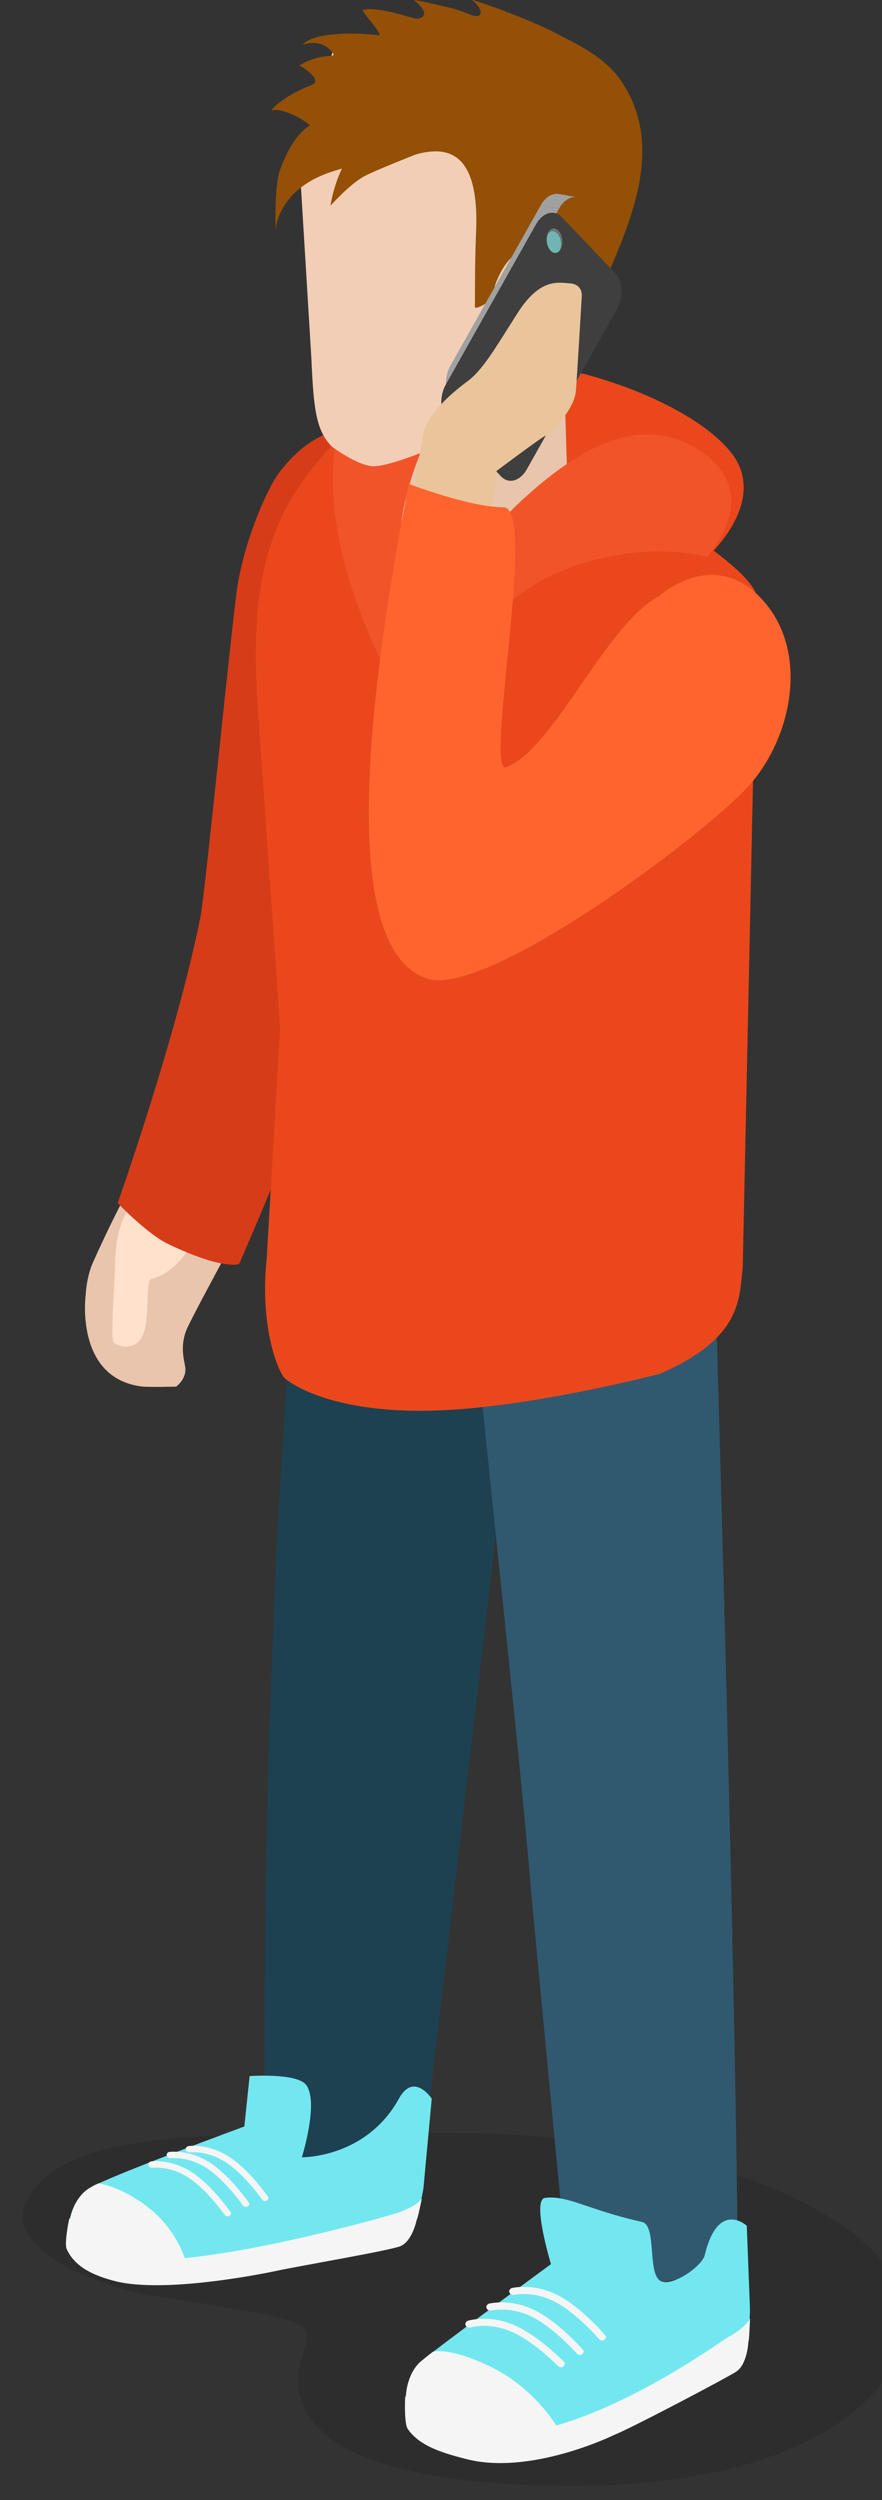 <?xml version="1.0" encoding="UTF-8" standalone="no"?>
<!-- Created with Inkscape (http://www.inkscape.org/) -->

<svg
   xmlns:dc="http://purl.org/dc/elements/1.1/"
   xmlns:cc="http://creativecommons.org/ns#"
   xmlns:rdf="http://www.w3.org/1999/02/22-rdf-syntax-ns#"
   xmlns:svg="http://www.w3.org/2000/svg"
   xmlns="http://www.w3.org/2000/svg"
   xmlns:sodipodi="http://sodipodi.sourceforge.net/DTD/sodipodi-0.dtd"
   xmlns:inkscape="http://www.inkscape.org/namespaces/inkscape"
   width="20.996mm"
   height="59.497mm"
   viewBox="0 0 20.996 59.497"
   version="1.1"
   id="svg45331"
   inkscape:version="0.92.3 (2405546, 2018-03-11)"
   sodipodi:docname="people-casual-18.svg">
  <rect x="0" y="0" width="20.996" height="59.497" fill="#333333" stroke="none"/>
  <defs
     id="defs45325">
    <clipPath
       id="clipPath2864"
       clipPathUnits="userSpaceOnUse">
      <path
         inkscape:connector-curvature="0"
         id="path2862"
         d="m 1713.778,1928.833 c -0.536,-0.312 -0.927,-0.874 -1.106,-1.65 v 0 l 1.125,0.653 c 0.179,0.778 0.57,1.34 1.107,1.651 v 0 z" />
    </clipPath>
    <clipPath
       id="clipPath2848"
       clipPathUnits="userSpaceOnUse">
      <path
         inkscape:connector-curvature="0"
         id="path2846"
         d="M 0,2119.953 H 3253.108 V 0 H 0 Z" />
    </clipPath>
    <clipPath
       id="clipPath2836"
       clipPathUnits="userSpaceOnUse">
      <path
         inkscape:connector-curvature="0"
         id="path2834"
         d="m 1711.152,1926.674 v -0.651 c 0.308,-0.179 0.813,-0.18 1.126,0 v 0 0.651 c -0.315,-0.183 -0.82,-0.178 -1.129,0" />
    </clipPath>
    <clipPath
       id="clipPath2820"
       clipPathUnits="userSpaceOnUse">
      <path
         inkscape:connector-curvature="0"
         id="path2818"
         d="M 0,2119.953 H 3253.108 V 0 H 0 Z" />
    </clipPath>
    <clipPath
       id="clipPath2808"
       clipPathUnits="userSpaceOnUse">
      <path
         inkscape:connector-curvature="0"
         id="path2806"
         d="m 1710.148,1926.8 c 0,-0.121 0.077,-0.238 0.231,-0.325 v 0 0.65 c -0.156,0.087 -0.233,0.207 -0.233,0.324 v 0 -0.649 z" />
    </clipPath>
    <clipPath
       id="clipPath2796"
       clipPathUnits="userSpaceOnUse">
      <path
         inkscape:connector-curvature="0"
         id="path2794"
         d="m 1714.756,1928.103 v -0.65 c 0.158,0.09 0.237,0.211 0.237,0.331 v 0 0.65 c 0,-0.119 -0.078,-0.24 -0.236,-0.331" />
    </clipPath>
    <clipPath
       id="clipPath2784"
       clipPathUnits="userSpaceOnUse">
      <path
         inkscape:connector-curvature="0"
         id="path2782"
         d="M 0,2119.953 H 3253.108 V 0 H 0 Z" />
    </clipPath>
    <clipPath
       id="clipPath2772"
       clipPathUnits="userSpaceOnUse">
      <path
         inkscape:connector-curvature="0"
         id="path2770"
         d="m 1720.53,1921.188 10e-4,-0.65 c 0.309,-0.181 0.814,-0.181 1.128,0 v 0 0.65 c -0.316,-0.182 -0.821,-0.181 -1.129,0" />
    </clipPath>
    <clipPath
       id="clipPath2756"
       clipPathUnits="userSpaceOnUse">
      <path
         inkscape:connector-curvature="0"
         id="path2754"
         d="M 0,2119.953 H 3253.108 V 0 H 0 Z" />
    </clipPath>
    <clipPath
       id="clipPath2744"
       clipPathUnits="userSpaceOnUse">
      <path
         inkscape:connector-curvature="0"
         id="path2742"
         d="m 1719.524,1921.312 c 0,-0.119 0.08,-0.235 0.234,-0.324 v 0 0.65 c -0.154,0.089 -0.233,0.207 -0.233,0.324 v 0 -0.65 z" />
    </clipPath>
    <clipPath
       id="clipPath2732"
       clipPathUnits="userSpaceOnUse">
      <path
         inkscape:connector-curvature="0"
         id="path2730"
         d="m 1724.133,1922.619 v -0.654 c 0.158,0.094 0.238,0.212 0.238,0.331 v 0 0.65 c 0,-0.117 -0.08,-0.238 -0.238,-0.327" />
    </clipPath>
    <clipPath
       id="clipPath2536"
       clipPathUnits="userSpaceOnUse">
      <path
         inkscape:connector-curvature="0"
         id="path2534"
         d="m 1708.77,1889.11 h 53.56 v -38.31 h -53.56 z" />
    </clipPath>
    <clipPath
       id="clipPath3428"
       clipPathUnits="userSpaceOnUse">
      <path
         inkscape:connector-curvature="0"
         id="path3426"
         d="m 1819.231,1919.634 0.051,-0.722 c 0.167,0.114 0.248,0.253 0.238,0.383 v 0 l -0.048,0.721 c 0.01,-0.131 -0.071,-0.272 -0.241,-0.382" />
    </clipPath>
    <clipPath
       id="clipPath3440"
       clipPathUnits="userSpaceOnUse">
      <path
         inkscape:connector-curvature="0"
         id="path3438"
         d="m 1814.225,1917.859 c 0.01,-0.132 0.103,-0.255 0.282,-0.343 v 0 l -0.049,0.721 c -0.177,0.085 -0.273,0.212 -0.281,0.34 v 0 z" />
    </clipPath>
    <clipPath
       id="clipPath3452"
       clipPathUnits="userSpaceOnUse">
      <path
         inkscape:connector-curvature="0"
         id="path3450"
         d="M 0,2119.953 H 3253.108 V 0 H 0 Z" />
    </clipPath>
    <clipPath
       id="clipPath3468"
       clipPathUnits="userSpaceOnUse">
      <path
         inkscape:connector-curvature="0"
         id="path3466"
         d="m 1815.349,1917.792 0.046,-0.72 c 0.354,-0.177 0.915,-0.14 1.248,0.082 v 0 l -0.048,0.721 c -0.335,-0.223 -0.893,-0.259 -1.246,-0.083" />
    </clipPath>
    <clipPath
       id="clipPath3480"
       clipPathUnits="userSpaceOnUse">
      <path
         inkscape:connector-curvature="0"
         id="path3478"
         d="M 0,2119.953 H 3253.108 V 0 H 0 Z" />
    </clipPath>
    <clipPath
       id="clipPath3492"
       clipPathUnits="userSpaceOnUse">
      <path
         inkscape:connector-curvature="0"
         id="path3490"
         d="m 1808.461,1925.033 0.049,-0.719 c 0.167,0.112 0.245,0.25 0.238,0.383 v 0 l -0.049,0.719 c 0.01,-0.131 -0.07,-0.268 -0.238,-0.383" />
    </clipPath>
    <clipPath
       id="clipPath3504"
       clipPathUnits="userSpaceOnUse">
      <path
         inkscape:connector-curvature="0"
         id="path3502"
         d="m 1803.454,1923.259 c 0.01,-0.132 0.102,-0.258 0.279,-0.342 v 0 l -0.048,0.72 c -0.177,0.086 -0.273,0.214 -0.28,0.342 v 0 z" />
    </clipPath>
    <clipPath
       id="clipPath3516"
       clipPathUnits="userSpaceOnUse">
      <path
         inkscape:connector-curvature="0"
         id="path3514"
         d="M 0,2119.953 H 3253.108 V 0 H 0 Z" />
    </clipPath>
    <clipPath
       id="clipPath3532"
       clipPathUnits="userSpaceOnUse">
      <path
         inkscape:connector-curvature="0"
         id="path3530"
         d="m 1804.576,1923.193 0.047,-0.721 c 0.353,-0.175 0.915,-0.14 1.248,0.081 v 0 l -0.049,0.722 c -0.333,-0.223 -0.894,-0.258 -1.246,-0.082" />
    </clipPath>
    <clipPath
       id="clipPath3544"
       clipPathUnits="userSpaceOnUse">
      <path
         inkscape:connector-curvature="0"
         id="path3542"
         d="M 0,2119.953 H 3253.108 V 0 H 0 Z" />
    </clipPath>
    <clipPath
       id="clipPath3560"
       clipPathUnits="userSpaceOnUse">
      <path
         inkscape:connector-curvature="0"
         id="path3558"
         d="m 1807.327,1925.772 c -0.572,-0.383 -0.964,-1.034 -1.106,-1.907 v 0 l 1.197,0.803 c 0.144,0.873 0.537,1.525 1.109,1.907 v 0 z" />
    </clipPath>
    <clipPath
       id="clipPath3240"
       clipPathUnits="userSpaceOnUse">
      <path
         inkscape:connector-curvature="0"
         id="path3238"
         d="m 1804.45,1875.26 h 66.26 v -26.97 h -66.26 z" />
    </clipPath>
    <clipPath
       id="clipPath3596"
       clipPathUnits="userSpaceOnUse">
      <path
         inkscape:connector-curvature="0"
         id="path3594"
         d="m 1887.55,1874.88 h 68.5 v -28.2 h -68.5 z" />
    </clipPath>
    <clipPath
       id="clipPath3760"
       clipPathUnits="userSpaceOnUse">
      <path
         inkscape:connector-curvature="0"
         id="path3758"
         d="m 1940.709,1921.043 c -0.01,-0.134 0.073,-0.277 0.243,-0.394 v 0 l 0.052,0.743 c -0.176,0.111 -0.256,0.256 -0.246,0.388 v 0 z" />
    </clipPath>
    <clipPath
       id="clipPath3772"
       clipPathUnits="userSpaceOnUse">
      <path
         inkscape:connector-curvature="0"
         id="path3770"
         d="m 1945.896,1919.955 -0.048,-0.737 c 0.182,0.088 0.281,0.215 0.289,0.351 v 0 l 0.048,0.737 c -0.01,-0.134 -0.106,-0.261 -0.289,-0.351" />
    </clipPath>
    <clipPath
       id="clipPath3784"
       clipPathUnits="userSpaceOnUse">
      <path
         inkscape:connector-curvature="0"
         id="path3782"
         d="M 0,2119.953 H 3253.108 V 0 H 0 Z" />
    </clipPath>
    <clipPath
       id="clipPath3800"
       clipPathUnits="userSpaceOnUse">
      <path
         inkscape:connector-curvature="0"
         id="path3798"
         d="m 1943.658,1918.845 c 0.343,-0.226 0.914,-0.264 1.28,-0.084 v 0 l 0.047,0.741 c -0.361,-0.182 -0.936,-0.146 -1.28,0.084 v 0 z" />
    </clipPath>
    <clipPath
       id="clipPath3812"
       clipPathUnits="userSpaceOnUse">
      <path
         inkscape:connector-curvature="0"
         id="path3810"
         d="M 0,2119.953 H 3253.108 V 0 H 0 Z" />
    </clipPath>
    <clipPath
       id="clipPath3824"
       clipPathUnits="userSpaceOnUse">
      <path
         inkscape:connector-curvature="0"
         id="path3822"
         d="m 1951.754,1926.58 c -0.01,-0.136 0.071,-0.278 0.241,-0.392 v 0 l 0.052,0.737 c -0.174,0.117 -0.253,0.258 -0.245,0.391 v 0 z" />
    </clipPath>
    <clipPath
       id="clipPath3836"
       clipPathUnits="userSpaceOnUse">
      <path
         inkscape:connector-curvature="0"
         id="path3834"
         d="m 1956.943,1925.491 -0.049,-0.737 c 0.18,0.088 0.277,0.215 0.287,0.352 v 0 l 0.049,0.737 c -0.01,-0.132 -0.104,-0.262 -0.287,-0.352" />
    </clipPath>
    <clipPath
       id="clipPath3848"
       clipPathUnits="userSpaceOnUse">
      <path
         inkscape:connector-curvature="0"
         id="path3846"
         d="M 0,2119.953 H 3253.108 V 0 H 0 Z" />
    </clipPath>
    <clipPath
       id="clipPath3864"
       clipPathUnits="userSpaceOnUse">
      <path
         inkscape:connector-curvature="0"
         id="path3862"
         d="m 1954.703,1924.383 c 0.34,-0.229 0.916,-0.262 1.279,-0.086 v 0 l 0.049,0.743 c -0.361,-0.183 -0.938,-0.15 -1.279,0.081 v 0 z" />
    </clipPath>
    <clipPath
       id="clipPath3876"
       clipPathUnits="userSpaceOnUse">
      <path
         inkscape:connector-curvature="0"
         id="path3874"
         d="M 0,2119.953 H 3253.108 V 0 H 0 Z" />
    </clipPath>
    <clipPath
       id="clipPath3892"
       clipPathUnits="userSpaceOnUse">
      <path
         inkscape:connector-curvature="0"
         id="path3890"
         d="m 1953.117,1926.55 1.227,-0.822 c -0.145,0.891 -0.551,1.561 -1.133,1.955 v 0 l -1.232,0.823 c 0.588,-0.393 0.989,-1.061 1.138,-1.956" />
    </clipPath>
    <clipPath
       id="clipPath3948"
       clipPathUnits="userSpaceOnUse">
      <path
         inkscape:connector-curvature="0"
         id="path3946"
         d="m 2018.76,1870.93 h 70.11 v -23.75 h -70.11 z" />
    </clipPath>
    <clipPath
       id="clipPath4212"
       clipPathUnits="userSpaceOnUse">
      <path
         inkscape:connector-curvature="0"
         id="path4210"
         d="m 2154.433,1916.311 c 0,-0.141 0.087,-0.289 0.273,-0.405 v 0 l 0.028,0.784 c -0.187,0.117 -0.276,0.264 -0.271,0.407 v 0 z" />
    </clipPath>
    <clipPath
       id="clipPath4224"
       clipPathUnits="userSpaceOnUse">
      <path
         inkscape:connector-curvature="0"
         id="path4222"
         d="m 2159.973,1915.328 -0.03,-0.782 c 0.192,0.1 0.289,0.239 0.295,0.381 v 0 l 0.027,0.785 c 0,-0.142 -0.103,-0.28 -0.292,-0.384" />
    </clipPath>
    <clipPath
       id="clipPath4236"
       clipPathUnits="userSpaceOnUse">
      <path
         inkscape:connector-curvature="0"
         id="path4234"
         d="M 0,2119.953 H 3253.108 V 0 H 0 Z" />
    </clipPath>
    <clipPath
       id="clipPath4252"
       clipPathUnits="userSpaceOnUse">
      <path
         inkscape:connector-curvature="0"
         id="path4250"
         d="m 2157.634,1914.081 c 0.368,-0.23 0.978,-0.251 1.357,-0.046 v 0 l 0.029,0.783 c -0.377,-0.203 -0.988,-0.185 -1.36,0.049 v 0 z" />
    </clipPath>
    <clipPath
       id="clipPath4264"
       clipPathUnits="userSpaceOnUse">
      <path
         inkscape:connector-curvature="0"
         id="path4262"
         d="M 0,2119.953 H 3253.108 V 0 H 0 Z" />
    </clipPath>
    <clipPath
       id="clipPath4276"
       clipPathUnits="userSpaceOnUse">
      <path
         inkscape:connector-curvature="0"
         id="path4274"
         d="m 2165.961,1922.544 c 0,-0.146 0.086,-0.293 0.271,-0.409 v 0 l 0.032,0.784 c -0.188,0.117 -0.279,0.265 -0.274,0.408 v 0 z" />
    </clipPath>
    <clipPath
       id="clipPath4288"
       clipPathUnits="userSpaceOnUse">
      <path
         inkscape:connector-curvature="0"
         id="path4286"
         d="m 2171.5,1921.561 -0.028,-0.785 c 0.189,0.101 0.287,0.239 0.293,0.379 v 0 l 0.028,0.787 c 0,-0.142 -0.102,-0.281 -0.293,-0.381" />
    </clipPath>
    <clipPath
       id="clipPath4300"
       clipPathUnits="userSpaceOnUse">
      <path
         inkscape:connector-curvature="0"
         id="path4298"
         d="M 0,2119.953 H 3253.108 V 0 H 0 Z" />
    </clipPath>
    <clipPath
       id="clipPath4316"
       clipPathUnits="userSpaceOnUse">
      <path
         inkscape:connector-curvature="0"
         id="path4314"
         d="m 2169.16,1920.31 c 0.37,-0.229 0.979,-0.249 1.359,-0.045 v 0 l 0.03,0.784 c -0.379,-0.201 -0.99,-0.186 -1.36,0.046 v 0 z" />
    </clipPath>
    <clipPath
       id="clipPath4328"
       clipPathUnits="userSpaceOnUse">
      <path
         inkscape:connector-curvature="0"
         id="path4326"
         d="M 0,2119.953 H 3253.108 V 0 H 0 Z" />
    </clipPath>
    <clipPath
       id="clipPath4344"
       clipPathUnits="userSpaceOnUse">
      <path
         inkscape:connector-curvature="0"
         id="path4342"
         d="m 2167.406,1922.556 1.331,-0.832 c -0.186,0.942 -0.633,1.637 -1.266,2.036 v 0 l -1.332,0.833 c 0.636,-0.396 1.084,-1.091 1.267,-2.037" />
    </clipPath>
    <clipPath
       id="clipPath4598"
       clipPathUnits="userSpaceOnUse">
      <path
         inkscape:connector-curvature="0"
         id="path4596"
         d="m 2331.633,1939.514 c 0,-0.142 0.1,-0.287 0.296,-0.396 v 0 0.783 c -0.196,0.107 -0.292,0.246 -0.292,0.387 v 0 -0.774 z" />
    </clipPath>
    <clipPath
       id="clipPath4610"
       clipPathUnits="userSpaceOnUse">
      <path
         inkscape:connector-curvature="0"
         id="path4608"
         d="m 2337.17,1938.719 v -0.771 c 0.189,0.099 0.285,0.249 0.285,0.379 v 0 0.787 c 0,-0.14 -0.091,-0.287 -0.283,-0.395" />
    </clipPath>
    <clipPath
       id="clipPath4622"
       clipPathUnits="userSpaceOnUse">
      <path
         inkscape:connector-curvature="0"
         id="path4620"
         d="M 0,2119.953 H 3253.108 V 0 H 0 Z" />
    </clipPath>
    <clipPath
       id="clipPath4638"
       clipPathUnits="userSpaceOnUse">
      <path
         inkscape:connector-curvature="0"
         id="path4636"
         d="m 2334.888,1938.187 v -0.785 c 0.382,-0.217 0.981,-0.217 1.349,0 v 0 0.785 c -0.368,-0.217 -0.963,-0.217 -1.349,0" />
    </clipPath>
    <clipPath
       id="clipPath4650"
       clipPathUnits="userSpaceOnUse">
      <path
         inkscape:connector-curvature="0"
         id="path4648"
         d="M 0,2119.953 H 3253.108 V 0 H 0 Z" />
    </clipPath>
    <clipPath
       id="clipPath4662"
       clipPathUnits="userSpaceOnUse">
      <path
         inkscape:connector-curvature="0"
         id="path4660"
         d="m 2342.868,1946.09 c 0,-0.141 0.101,-0.294 0.291,-0.401 v 0 l 0.01,0.777 c -0.195,0.113 -0.291,0.255 -0.291,0.401 v 0 z" />
    </clipPath>
    <clipPath
       id="clipPath4674"
       clipPathUnits="userSpaceOnUse">
      <path
         inkscape:connector-curvature="0"
         id="path4672"
         d="m 2348.401,1945.298 v -0.782 c 0.182,0.104 0.277,0.25 0.277,0.39 v 0 l 0.01,0.781 c 0,-0.143 -0.095,-0.282 -0.282,-0.389" />
    </clipPath>
    <clipPath
       id="clipPath4686"
       clipPathUnits="userSpaceOnUse">
      <path
         inkscape:connector-curvature="0"
         id="path4684"
         d="M 0,2119.953 H 3253.108 V 0 H 0 Z" />
    </clipPath>
    <clipPath
       id="clipPath4702"
       clipPathUnits="userSpaceOnUse">
      <path
         inkscape:connector-curvature="0"
         id="path4700"
         d="m 2346.127,1944.756 v -0.778 c 0.376,-0.212 0.982,-0.212 1.348,0 v 0 0.778 c -0.366,-0.213 -0.972,-0.213 -1.348,0" />
    </clipPath>
    <clipPath
       id="clipPath4714"
       clipPathUnits="userSpaceOnUse">
      <path
         inkscape:connector-curvature="0"
         id="path4712"
         d="M 0,2119.953 H 3253.108 V 0 H 0 Z" />
    </clipPath>
    <clipPath
       id="clipPath4730"
       clipPathUnits="userSpaceOnUse">
      <path
         inkscape:connector-curvature="0"
         id="path4728"
         d="m 2343.05,1948.089 c -0.023,0.013 -0.045,0.026 -0.068,0.038 v 0 z m 1.257,-1.939 1.349,-0.782 c -0.21,0.926 -0.683,1.603 -1.326,1.976 v 0 l -1.28,0.745 c 0.612,-0.371 1.048,-1.041 1.257,-1.939" />
    </clipPath>
    <clipPath
       id="clipPath4742"
       clipPathUnits="userSpaceOnUse">
      <path
         inkscape:connector-curvature="0"
         id="path4740"
         d="M 0,2119.953 H 3253.108 V 0 H 0 Z" />
    </clipPath>
    <clipPath
       id="clipPath4918"
       clipPathUnits="userSpaceOnUse">
      <path
         inkscape:connector-curvature="0"
         id="path4916"
         d="m 2276.169,1866.541 c 0,-0.151 0.1,-0.291 0.285,-0.401 v 0 0.785 c -0.19,0.105 -0.286,0.259 -0.286,0.394 v 0 -0.778 z" />
    </clipPath>
    <clipPath
       id="clipPath4930"
       clipPathUnits="userSpaceOnUse">
      <path
         inkscape:connector-curvature="0"
         id="path4928"
         d="m 2281.734,1865.741 -0.01,-0.776 c 0.185,0.103 0.278,0.244 0.278,0.385 v 0 0.786 c 0,-0.141 -0.096,-0.281 -0.276,-0.395" />
    </clipPath>
    <clipPath
       id="clipPath4942"
       clipPathUnits="userSpaceOnUse">
      <path
         inkscape:connector-curvature="0"
         id="path4940"
         d="M 0,2119.953 H 3253.108 V 0 H 0 Z" />
    </clipPath>
    <clipPath
       id="clipPath4958"
       clipPathUnits="userSpaceOnUse">
      <path
         inkscape:connector-curvature="0"
         id="path4956"
         d="m 2279.442,1865.203 v -0.782 c 0.372,-0.219 0.983,-0.219 1.351,0 v 0 0.782 c -0.372,-0.221 -0.983,-0.221 -1.355,0" />
    </clipPath>
    <clipPath
       id="clipPath4970"
       clipPathUnits="userSpaceOnUse">
      <path
         inkscape:connector-curvature="0"
         id="path4968"
         d="M 0,2119.953 H 3253.108 V 0 H 0 Z" />
    </clipPath>
    <clipPath
       id="clipPath4982"
       clipPathUnits="userSpaceOnUse">
      <path
         inkscape:connector-curvature="0"
         id="path4980"
         d="m 2287.467,1873.148 c 0,-0.144 0.095,-0.29 0.287,-0.404 v 0 0.786 c -0.191,0.114 -0.29,0.258 -0.29,0.404 v 0 -0.786 z" />
    </clipPath>
    <clipPath
       id="clipPath4994"
       clipPathUnits="userSpaceOnUse">
      <path
         inkscape:connector-curvature="0"
         id="path4992"
         d="m 2293.032,1872.36 v -0.782 c 0.191,0.096 0.282,0.241 0.282,0.378 v 0 0.788 c 0,-0.14 -0.094,-0.281 -0.281,-0.384" />
    </clipPath>
    <clipPath
       id="clipPath5006"
       clipPathUnits="userSpaceOnUse">
      <path
         inkscape:connector-curvature="0"
         id="path5004"
         d="M 0,2119.953 H 3253.108 V 0 H 0 Z" />
    </clipPath>
    <clipPath
       id="clipPath5022"
       clipPathUnits="userSpaceOnUse">
      <path
         inkscape:connector-curvature="0"
         id="path5020"
         d="m 2290.745,1871.81 -0.01,-0.78 c 0.377,-0.22 0.986,-0.214 1.353,0 v 0 0.78 c -0.371,-0.212 -0.98,-0.212 -1.351,0" />
    </clipPath>
    <clipPath
       id="clipPath5034"
       clipPathUnits="userSpaceOnUse">
      <path
         inkscape:connector-curvature="0"
         id="path5032"
         d="M 0,2119.953 H 3253.108 V 0 H 0 Z" />
    </clipPath>
    <clipPath
       id="clipPath5050"
       clipPathUnits="userSpaceOnUse">
      <path
         inkscape:connector-curvature="0"
         id="path5048"
         d="m 2288.91,1873.212 1.359,-0.784 c -0.216,0.934 -0.691,1.61 -1.337,1.987 v 0 l -1.356,0.791 c 0.652,-0.377 1.121,-1.054 1.334,-1.994" />
    </clipPath>
    <clipPath
       id="clipPath4408"
       clipPathUnits="userSpaceOnUse">
      <path
         inkscape:connector-curvature="0"
         id="path4406"
         d="m 2301.08,1906.05 h 45.97 v -31.57 h -45.97 z" />
    </clipPath>
    <clipPath
       id="clipPath4392"
       clipPathUnits="userSpaceOnUse">
      <path
         inkscape:connector-curvature="0"
         id="path4390"
         d="m 2227.58,1871.71 h 52.38 v -32.03 h -52.38 z" />
    </clipPath>
    <clipPath
       id="clipPath5114"
       clipPathUnits="userSpaceOnUse">
      <path
         inkscape:connector-curvature="0"
         id="path5112"
         d="m 2417.33,1884.9 h 51.88 v -27.05 h -51.88 z" />
    </clipPath>
    <clipPath
       id="clipPath5554"
       clipPathUnits="userSpaceOnUse">
      <path
         inkscape:connector-curvature="0"
         id="path5552"
         d="m 2532.68,1877.97 h 61.16 v -27.88 h -61.16 z" />
    </clipPath>
    <clipPath
       id="clipPath5662"
       clipPathUnits="userSpaceOnUse">
      <path
         inkscape:connector-curvature="0"
         id="path5660"
         d="m 2652.02,1878.72 h 75.96 v -28.55 h -75.96 z" />
    </clipPath>
    <clipPath
       id="clipPath5782"
       clipPathUnits="userSpaceOnUse">
      <path
         inkscape:connector-curvature="0"
         id="path5780"
         d="m 2686.34,2040.48 h 6.76 v -5.02 h -6.76 z" />
    </clipPath>
    <clipPath
       id="clipPath5454"
       clipPathUnits="userSpaceOnUse">
      <path
         inkscape:connector-curvature="0"
         id="path5452"
         d="m 2763.78,1887.52 h 61.17 v -27.89 h -61.17 z" />
    </clipPath>
    <clipPath
       id="clipPath5226"
       clipPathUnits="userSpaceOnUse">
      <path
         inkscape:connector-curvature="0"
         id="path5224"
         d="m 2874.06,1879.83 h 115.04 v -37.41 h -115.04 z" />
    </clipPath>
    <clipPath
       id="clipPath5266"
       clipPathUnits="userSpaceOnUse">
      <path
         inkscape:connector-curvature="0"
         id="path5264"
         d="m 2898.47,1905.023 c -0.019,-0.014 -0.036,-0.025 -0.058,-0.038 v 0 c -0.579,-0.382 -0.588,-1.091 -0.535,-1.501 v 0 l 39.797,23.128 c -0.051,0.406 -0.042,1.119 0.537,1.502 v 0 c 0.018,0.012 0.037,0.024 0.058,0.036 v 0 c -13.266,-7.711 -26.531,-15.418 -39.799,-23.127" />
    </clipPath>
    <clipPath
       id="clipPath3000"
       clipPathUnits="userSpaceOnUse">
      <path
         inkscape:connector-curvature="0"
         id="path2998"
         d="m 3070.44,1903.77 h 111.77 v -40.19 h -111.77 z" />
    </clipPath>
    <clipPath
       id="clipPath6042"
       clipPathUnits="userSpaceOnUse">
      <path
         inkscape:connector-curvature="0"
         id="path6040"
         d="m 409.323,1548.74 h 49.951 v -25.11 h -49.951 z" />
    </clipPath>
    <clipPath
       id="clipPath5930"
       clipPathUnits="userSpaceOnUse">
      <path
         inkscape:connector-curvature="0"
         id="path5928"
         d="m 516.004,1548.66 h 54.751 v -25.03 h -54.751 z" />
    </clipPath>
    <clipPath
       id="clipPath6142"
       clipPathUnits="userSpaceOnUse">
      <path
         inkscape:connector-curvature="0"
         id="path6140"
         d="m 636.118,1542.78 h 45.362 v -19.15 h -45.362 z" />
    </clipPath>
    <clipPath
       id="clipPath6318"
       clipPathUnits="userSpaceOnUse">
      <path
         inkscape:connector-curvature="0"
         id="path6316"
         d="m 763.75,1602.23 h 22.211 v -7.49 H 763.75 Z" />
    </clipPath>
    <clipPath
       id="clipPath6242"
       clipPathUnits="userSpaceOnUse">
      <path
         inkscape:connector-curvature="0"
         id="path6240"
         d="m 749.178,1542.78 h 45.362 v -19.15 h -45.362 z" />
    </clipPath>
    <clipPath
       id="clipPath6358"
       clipPathUnits="userSpaceOnUse">
      <path
         inkscape:connector-curvature="0"
         id="path6356"
         d="m 859.142,1541.98 h 55.33 v -18.35 h -55.33 z" />
    </clipPath>
    <clipPath
       id="clipPath6562"
       clipPathUnits="userSpaceOnUse">
      <path
         inkscape:connector-curvature="0"
         id="path6560"
         d="m 972.921,1548.99 h 50.329 v -25.36 h -50.329 z" />
    </clipPath>
    <clipPath
       id="clipPath6898"
       clipPathUnits="userSpaceOnUse">
      <path
         inkscape:connector-curvature="0"
         id="path6896"
         d="m 1113.757,1660.871 0.977,-0.369 c -0.337,0.508 -0.215,1.396 0.271,1.968 v 0 l -0.978,0.368 c -0.484,-0.573 -0.605,-1.457 -0.27,-1.967" />
    </clipPath>
    <clipPath
       id="clipPath6882"
       clipPathUnits="userSpaceOnUse">
      <path
         inkscape:connector-curvature="0"
         id="path6880"
         d="M 0,2119.953 H 3253.108 V 0 H 0 Z" />
    </clipPath>
    <clipPath
       id="clipPath6870"
       clipPathUnits="userSpaceOnUse">
      <path
         inkscape:connector-curvature="0"
         id="path6868"
         d="m 1120.652,1670.681 0.975,-0.367 c 0.342,0.405 0.774,0.55 1.118,0.419 v 0 l -0.98,0.369 c -0.082,0.031 -0.168,0.047 -0.258,0.047 v 0 c -0.283,0 -0.596,-0.157 -0.855,-0.468" />
    </clipPath>
    <clipPath
       id="clipPath6858"
       clipPathUnits="userSpaceOnUse">
      <path
         inkscape:connector-curvature="0"
         id="path6856"
         d="m 1116.5,1656.939 0.98,-0.367 c -0.144,0.053 -0.271,0.155 -0.374,0.304 v 0 l -0.973,0.368 c 0.098,-0.15 0.226,-0.25 0.367,-0.305" />
    </clipPath>
    <clipPath
       id="clipPath6798"
       clipPathUnits="userSpaceOnUse">
      <path
         inkscape:connector-curvature="0"
         id="path6796"
         d="m 1085.74,1549.12 h 50.59 v -25.49 h -50.59 z" />
    </clipPath>
    <clipPath
       id="clipPath6450"
       clipPathUnits="userSpaceOnUse">
      <path
         inkscape:connector-curvature="0"
         id="path6448"
         d="m 1192.19,1544.97 h 58.91 v -21.34 h -58.91 z" />
    </clipPath>
    <clipPath
       id="clipPath7190"
       clipPathUnits="userSpaceOnUse">
      <path
         inkscape:connector-curvature="0"
         id="path7188"
         d="m 1415.1,1546.39 h 59.78 v -22.76 h -59.78 z" />
    </clipPath>
    <clipPath
       id="clipPath7322"
       clipPathUnits="userSpaceOnUse">
      <path
         inkscape:connector-curvature="0"
         id="path7320"
         d="m 1529.94,1551.96 h 66.67 v -28.33 h -66.67 z" />
    </clipPath>
    <clipPath
       id="clipPath7582"
       clipPathUnits="userSpaceOnUse">
      <path
         inkscape:connector-curvature="0"
         id="path7580"
         d="m 1678.67,1677.25 h 3.75 v -4.02 h -3.75 z" />
    </clipPath>
    <clipPath
       id="clipPath7566"
       clipPathUnits="userSpaceOnUse">
      <path
         inkscape:connector-curvature="0"
         id="path7564"
         d="m 1671.46,1674.81 h 5.24 v -3.89 h -5.24 z" />
    </clipPath>
    <clipPath
       id="clipPath7462"
       clipPathUnits="userSpaceOnUse">
      <path
         inkscape:connector-curvature="0"
         id="path7460"
         d="m 1648.93,1550.63 h 57.38 v -27 h -57.38 z" />
    </clipPath>
    <clipPath
       id="clipPath8174"
       clipPathUnits="userSpaceOnUse">
      <path
         inkscape:connector-curvature="0"
         id="path8172"
         d="m 1758.53,1552.63 h 42.25 v -29 h -42.25 z" />
    </clipPath>
    <clipPath
       id="clipPath8038"
       clipPathUnits="userSpaceOnUse">
      <path
         inkscape:connector-curvature="0"
         id="path8036"
         d="m 1882.656,1601.848 c 0,-0.062 0.041,-0.123 0.122,-0.172 v 0 l 10e-4,0.539 c -0.081,0.047 -0.122,0.108 -0.122,0.168 v 0 z" />
    </clipPath>
    <clipPath
       id="clipPath8006"
       clipPathUnits="userSpaceOnUse">
      <path
         inkscape:connector-curvature="0"
         id="path8004"
         d="M 0,2119.953 H 3253.108 V 0 H 0 Z" />
    </clipPath>
    <clipPath
       id="clipPath7994"
       clipPathUnits="userSpaceOnUse">
      <path
         inkscape:connector-curvature="0"
         id="path7992"
         d="m 1882.336,1603.443 c 0,-0.061 0.041,-0.12 0.121,-0.166 v 0 0.539 c -0.08,0.043 -0.12,0.104 -0.12,0.165 v 0 z" />
    </clipPath>
    <clipPath
       id="clipPath7946"
       clipPathUnits="userSpaceOnUse">
      <path
         inkscape:connector-curvature="0"
         id="path7944"
         d="M 0,2119.953 H 3253.108 V 0 H 0 Z" />
    </clipPath>
    <clipPath
       id="clipPath7934"
       clipPathUnits="userSpaceOnUse">
      <path
         inkscape:connector-curvature="0"
         id="path7932"
         d="m 1881.995,1605.067 c 0,-0.065 0.04,-0.124 0.119,-0.17 v 0 0.536 c -0.082,0.052 -0.122,0.11 -0.122,0.169 v 0 -0.535 z" />
    </clipPath>
    <clipPath
       id="clipPath7894"
       clipPathUnits="userSpaceOnUse">
      <path
         inkscape:connector-curvature="0"
         id="path7892"
         d="M 0,2119.953 H 3253.108 V 0 H 0 Z" />
    </clipPath>
    <clipPath
       id="clipPath7882"
       clipPathUnits="userSpaceOnUse">
      <path
         inkscape:connector-curvature="0"
         id="path7880"
         d="m 1883.262,1605.788 c 0,-0.061 0.041,-0.121 0.122,-0.168 v 0 0.538 c -0.081,0.046 -0.121,0.109 -0.121,0.169 v 0 z" />
    </clipPath>
    <clipPath
       id="clipPath7870"
       clipPathUnits="userSpaceOnUse">
      <path
         inkscape:connector-curvature="0"
         id="path7868"
         d="M 0,2119.953 H 3253.108 V 0 H 0 Z" />
    </clipPath>
    <clipPath
       id="clipPath7858"
       clipPathUnits="userSpaceOnUse">
      <path
         inkscape:connector-curvature="0"
         id="path7856"
         d="m 1882.565,1606.09 c 0.159,-0.087 0.418,-0.09 0.574,0 v 0 l 0.01,0.54 c -0.16,-0.092 -0.42,-0.089 -0.579,10e-4 v 0 -0.541 z" />
    </clipPath>
    <clipPath
       id="clipPath7842"
       clipPathUnits="userSpaceOnUse">
      <path
         inkscape:connector-curvature="0"
         id="path7840"
         d="M 0,2119.953 H 3253.108 V 0 H 0 Z" />
    </clipPath>
    <clipPath
       id="clipPath7830"
       clipPathUnits="userSpaceOnUse">
      <path
         inkscape:connector-curvature="0"
         id="path7828"
         d="m 1881.72,1606.68 c 0,-0.062 0.038,-0.122 0.12,-0.169 v 0 0.54 c -0.083,0.046 -0.122,0.106 -0.122,0.167 v 0 c 0,-0.18 -10e-4,-0.359 -10e-4,-0.538" />
    </clipPath>
    <clipPath
       id="clipPath7794"
       clipPathUnits="userSpaceOnUse">
      <path
         inkscape:connector-curvature="0"
         id="path7792"
         d="M 0,2119.953 H 3253.108 V 0 H 0 Z" />
    </clipPath>
    <clipPath
       id="clipPath7782"
       clipPathUnits="userSpaceOnUse">
      <path
         inkscape:connector-curvature="0"
         id="path7780"
         d="m 1879.92,1609.156 c 0,-0.06 0.042,-0.118 0.121,-0.166 v 0 0.538 c -0.081,0.045 -0.123,0.106 -0.123,0.165 v 0 -0.537 z" />
    </clipPath>
    <clipPath
       id="clipPath7622"
       clipPathUnits="userSpaceOnUse">
      <path
         inkscape:connector-curvature="0"
         id="path7620"
         d="m 1866.46,1541.36 h 41.73 v -17.73 h -41.73 z" />
    </clipPath>
    <clipPath
       id="clipPath1856"
       clipPathUnits="userSpaceOnUse">
      <path
         inkscape:connector-curvature="0"
         id="path1854"
         d="m 1978.82,1549.83 h 38.47 v -19.92 h -38.47 z" />
    </clipPath>
    <clipPath
       id="clipPath8394"
       clipPathUnits="userSpaceOnUse">
      <path
         inkscape:connector-curvature="0"
         id="path8392"
         d="m 2093.14,1546.97 h 47.55 v -23.34 h -47.55 z" />
    </clipPath>
    <clipPath
       id="clipPath8518"
       clipPathUnits="userSpaceOnUse">
      <path
         inkscape:connector-curvature="0"
         id="path8516"
         d="m 2183.37,1545.67 h 41.84 v -22.04 h -41.84 z" />
    </clipPath>
    <clipPath
       id="clipPath10650"
       clipPathUnits="userSpaceOnUse">
      <path
         inkscape:connector-curvature="0"
         id="path10648"
         d="m 2358.269,1682.219 1.196,-0.067 c 0.312,-0.02 0.65,0.162 0.933,0.544 v 0 l -1.194,0.068 c -0.286,-0.382 -0.621,-0.561 -0.935,-0.545" />
    </clipPath>
    <clipPath
       id="clipPath10638"
       clipPathUnits="userSpaceOnUse">
      <path
         inkscape:connector-curvature="0"
         id="path10636"
         d="m 2359.874,1693.927 1.199,-0.068 c 0.546,0.734 1.19,1.079 1.794,1.044 v 0 l -1.193,0.07 c -0.028,10e-4 -0.057,0 -0.085,0 v 0 c -0.579,0 -1.191,-0.349 -1.715,-1.048" />
    </clipPath>
    <clipPath
       id="clipPath10622"
       clipPathUnits="userSpaceOnUse">
      <path
         inkscape:connector-curvature="0"
         id="path10620"
         d="M 0,2119.953 H 3253.108 V 0 H 0 Z" />
    </clipPath>
    <clipPath
       id="clipPath10610"
       clipPathUnits="userSpaceOnUse">
      <path
         inkscape:connector-curvature="0"
         id="path10608"
         d="m 2361.354,1684.888 c 0.01,-10e-4 0.018,0 0.025,-10e-4 v 0 l 1.148,-0.067 c -0.655,0.059 -1.221,0.53 -1.604,1.361 v 0 l -1.197,0.069 c 0.389,-0.84 0.961,-1.312 1.628,-1.362 m 1.195,-0.07 c 0.01,-10e-4 0.019,-10e-4 0.025,-10e-4 v 0 h -0.047 c 0.01,-10e-4 0.014,0 0.022,0" />
    </clipPath>
    <clipPath
       id="clipPath10594"
       clipPathUnits="userSpaceOnUse">
      <path
         inkscape:connector-curvature="0"
         id="path10592"
         d="M 0,2119.953 H 3253.108 V 0 H 0 Z" />
    </clipPath>
    <clipPath
       id="clipPath10582"
       clipPathUnits="userSpaceOnUse">
      <path
         inkscape:connector-curvature="0"
         id="path10580"
         d="m 2362.654,1687.391 c -0.311,-0.417 -0.683,-0.634 -1.052,-0.613 v 0 l 1.196,-0.068 c 0.368,-0.022 0.741,0.196 1.052,0.613 v 0 c 0.652,0.877 0.83,2.365 0.398,3.321 v 0 l -1.194,0.068 c 0.43,-0.954 0.252,-2.444 -0.4,-3.321" />
    </clipPath>
    <clipPath
       id="clipPath10562"
       clipPathUnits="userSpaceOnUse">
      <path
         inkscape:connector-curvature="0"
         id="path10560"
         d="M 0,2119.953 H 3253.108 V 0 H 0 Z" />
    </clipPath>
    <clipPath
       id="clipPath10550"
       clipPathUnits="userSpaceOnUse">
      <path
         inkscape:connector-curvature="0"
         id="path10548"
         d="m 2345.228,1688.061 5.462,-0.312 c 0.094,1.046 0.253,2.098 0.476,3.121 v 0 l -5.463,0.317 c -0.222,-1.028 -0.38,-2.077 -0.475,-3.126" />
    </clipPath>
    <clipPath
       id="clipPath10534"
       clipPathUnits="userSpaceOnUse">
      <path
         inkscape:connector-curvature="0"
         id="path10532"
         d="M 0,2119.953 H 3253.108 V 0 H 0 Z" />
    </clipPath>
    <clipPath
       id="clipPath10522"
       clipPathUnits="userSpaceOnUse">
      <path
         inkscape:connector-curvature="0"
         id="path10520"
         d="m 2345.469,1681.934 5.462,-0.314 c -0.175,0.967 -0.28,1.965 -0.322,2.982 v 0 l -5.463,0.314 c 0.043,-1.017 0.151,-2.015 0.323,-2.982" />
    </clipPath>
    <clipPath
       id="clipPath10506"
       clipPathUnits="userSpaceOnUse">
      <path
         inkscape:connector-curvature="0"
         id="path10504"
         d="M 0,2119.953 H 3253.108 V 0 H 0 Z" />
    </clipPath>
    <clipPath
       id="clipPath10494"
       clipPathUnits="userSpaceOnUse">
      <path
         inkscape:connector-curvature="0"
         id="path10492"
         d="m 2346.555,1694.2 5.465,-0.316 c 0.338,0.949 0.733,1.868 1.186,2.732 v 0 l -5.465,0.314 c -0.452,-0.865 -0.844,-1.779 -1.186,-2.73" />
    </clipPath>
    <clipPath
       id="clipPath10474"
       clipPathUnits="userSpaceOnUse">
      <path
         inkscape:connector-curvature="0"
         id="path10472"
         d="M 0,2119.953 H 3253.108 V 0 H 0 Z" />
    </clipPath>
    <clipPath
       id="clipPath10462"
       clipPathUnits="userSpaceOnUse">
      <path
         inkscape:connector-curvature="0"
         id="path10460"
         d="m 2346.693,1677.938 c 0.173,-0.375 0.359,-0.728 0.553,-1.059 v 0 l 5.459,-0.313 c -0.192,0.328 -0.377,0.682 -0.55,1.058 v 0 c -0.189,0.408 -0.358,0.828 -0.51,1.262 v 0 l -5.464,0.313 c 0.154,-0.433 0.322,-0.855 0.512,-1.261" />
    </clipPath>
    <clipPath
       id="clipPath10450"
       clipPathUnits="userSpaceOnUse">
      <path
         inkscape:connector-curvature="0"
         id="path10448"
         d="M 0,2119.953 H 3253.108 V 0 H 0 Z" />
    </clipPath>
    <clipPath
       id="clipPath10438"
       clipPathUnits="userSpaceOnUse">
      <path
         inkscape:connector-curvature="0"
         id="path10436"
         d="m 2349.219,1699.291 5.464,-0.314 c 0.543,0.722 1.11,1.345 1.691,1.869 v 0 l -5.46,0.313 c -0.584,-0.523 -1.154,-1.144 -1.695,-1.868" />
    </clipPath>
    <clipPath
       id="clipPath10414"
       clipPathUnits="userSpaceOnUse">
      <path
         inkscape:connector-curvature="0"
         id="path10412"
         d="M 0,2119.953 H 3253.108 V 0 H 0 Z" />
    </clipPath>
    <clipPath
       id="clipPath10402"
       clipPathUnits="userSpaceOnUse">
      <path
         inkscape:connector-curvature="0"
         id="path10400"
         d="m 2350.259,1673.785 5.461,-0.313 c -0.569,0.31 -1.114,0.726 -1.625,1.247 v 0 l -5.461,0.315 c 0.508,-0.522 1.054,-0.938 1.625,-1.249" />
    </clipPath>
    <clipPath
       id="clipPath10390"
       clipPathUnits="userSpaceOnUse">
      <path
         inkscape:connector-curvature="0"
         id="path10388"
         d="M 0,2119.953 H 3253.108 V 0 H 0 Z" />
    </clipPath>
    <clipPath
       id="clipPath10378"
       clipPathUnits="userSpaceOnUse">
      <path
         inkscape:connector-curvature="0"
         id="path10376"
         d="m 2352.757,1702.473 5.461,-0.314 c 0.632,0.335 1.272,0.565 1.909,0.689 v 0 l -5.464,0.315 c -0.633,-0.125 -1.277,-0.355 -1.906,-0.69" />
    </clipPath>
    <clipPath
       id="clipPath10362"
       clipPathUnits="userSpaceOnUse">
      <path
         inkscape:connector-curvature="0"
         id="path10360"
         d="M 0,2119.953 H 3253.108 V 0 H 0 Z" />
    </clipPath>
    <clipPath
       id="clipPath10350"
       clipPathUnits="userSpaceOnUse">
      <path
         inkscape:connector-curvature="0"
         id="path10348"
         d="m 2352.587,1673.103 c 1.822,-0.104 3.643,-0.209 5.462,-0.314 v 0 c -0.171,0.01 -0.336,0.027 -0.505,0.052 v 0 l -5.462,0.315 c 0.168,-0.025 0.336,-0.042 0.505,-0.053" />
    </clipPath>
    <clipPath
       id="clipPath10918"
       clipPathUnits="userSpaceOnUse">
      <path
         inkscape:connector-curvature="0"
         id="path10916"
         d="m 2448.707,1664.164 1.237,-0.221 c -0.508,0.533 -0.559,1.613 -0.114,2.403 v 0 l -1.235,0.223 c -0.447,-0.791 -0.395,-1.872 0.112,-2.405" />
    </clipPath>
    <clipPath
       id="clipPath10902"
       clipPathUnits="userSpaceOnUse">
      <path
         inkscape:connector-curvature="0"
         id="path10900"
         d="M 0,2119.953 H 3253.108 V 0 H 0 Z" />
    </clipPath>
    <clipPath
       id="clipPath10890"
       clipPathUnits="userSpaceOnUse">
      <path
         inkscape:connector-curvature="0"
         id="path10888"
         d="m 2454.686,1677.384 1.238,-0.219 c 0.313,0.564 0.792,0.831 1.224,0.75 v 0 l -1.234,0.223 c -0.05,0.01 -0.101,0.014 -0.152,0.014 v 0 c -0.389,0 -0.796,-0.268 -1.076,-0.768" />
    </clipPath>
    <clipPath
       id="clipPath10878"
       clipPathUnits="userSpaceOnUse">
      <path
         inkscape:connector-curvature="0"
         id="path10876"
         d="m 2452.824,1660.092 1.235,-0.219 c -0.179,0.031 -0.351,0.125 -0.502,0.281 v 0 l -1.238,0.225 c 0.15,-0.16 0.324,-0.252 0.505,-0.287" />
    </clipPath>
    <clipPath
       id="clipPath10762"
       clipPathUnits="userSpaceOnUse">
      <path
         inkscape:connector-curvature="0"
         id="path10760"
         d="m 2419.74,1547.43 h 59.52 v -23.8 h -59.52 z" />
    </clipPath>
  </defs>
  <sodipodi:namedview
     id="base"
     pagecolor="#ffffff"
     bordercolor="#666666"
     borderopacity="1.0"
     inkscape:pageopacity="0.0"
     inkscape:pageshadow="2"
     inkscape:zoom="0.35"
     inkscape:cx="6.6730784"
     inkscape:cy="-138.05529"
     inkscape:document-units="mm"
     inkscape:current-layer="layer1"
     showgrid="false"
     fit-margin-top="0"
     fit-margin-left="0"
     fit-margin-right="0"
     fit-margin-bottom="0"
     inkscape:window-width="1366"
     inkscape:window-height="716"
     inkscape:window-x="-8"
     inkscape:window-y="-8"
     inkscape:window-maximized="1" />
  <g
     inkscape:label="Layer 1"
     inkscape:groupmode="layer"
     id="layer1"
     transform="translate(79.251,-324.952)">
    <g
       id="g10744"
       transform="matrix(0.353,0,0,-0.353,-74.005,353.447)">
      <path
         d="m 0,0 -4.973,2.637 c 0,0 -1.514,-2.311 -3.623,-7.03 -0.445,-0.993 -0.49,-2.213 -0.49,-2.213 0,0 -0.737,-5.544 3.756,-6.141 0.404,-0.057 2.349,-0.012 2.349,-0.012 0.387,0.315 0.7,0.788 0.606,1.349 -0.085,0.525 -0.389,1.524 0.196,2.717 0.538,1.108 2.078,3.958 2.078,3.958 C 0.864,-3.045 0.764,-0.607 0,0"
         style="fill:#e8c5ac;fill-opacity:1;fill-rule:nonzero;stroke:none"
         id="path10746"
         inkscape:connector-curvature="0" />
    </g>
    <g
       id="g10748"
       transform="matrix(0.353,0,0,-0.353,-74.598,354.135)">
      <path
         d="m 0,0 c -0.048,-1.553 -1.573,-3.208 -2.943,-3.536 -0.478,-0.115 -0.107,-2.44 -0.554,-3.674 -0.468,-1.29 -1.768,-0.9 -2.03,-0.618 -0.212,0.227 0.079,4.093 0.103,5.217 0.08,3.75 1.375,4.489 2.741,4.823 C -1.313,2.544 0.049,1.652 0,0"
         style="fill:#ffe1cc;fill-opacity:1;fill-rule:nonzero;stroke:none"
         id="path10750"
         inkscape:connector-curvature="0" />
    </g>
    <g
       id="g10752"
       transform="matrix(0.353,0,0,-0.353,-75.244,354.559)">
      <path
         d="m 0,0 c 3.777,-1.803 4.78,-1.331 4.78,-1.331 0,0 5.906,13.465 7.679,20.128 1.26,4.742 3.977,18.38 3.977,18.38 0,0 3.158,14.569 -1.503,17.211 -1.509,0.856 -4.585,1.359 -7.415,-2.321 C 6.566,50.831 5.044,47.118 4.631,44.143 4.202,41.078 2.473,23.622 2.175,22.107 0.563,14 -3.416,2.766 -3.416,2.766 -3.416,2.766 -1.426,0.684 0,0"
         style="fill:#d63c18;fill-opacity:1;fill-rule:nonzero;stroke:none"
         id="path10754"
         inkscape:connector-curvature="0" />
    </g>
    <g
       id="g10756"
       transform="matrix(0.353,0,0,-0.353,-932.882,921.952)">
      <g
         id="g10758" />
      <g
         id="g10770">
        <g
           clip-path="url(#clipPath10762)"
           id="g10768"
           style="opacity:0.29">
          <g
             transform="translate(2428.348,1536.473)"
             id="g10766">
            <path
               d="m 0,0 c 14.253,-2.162 9.998,-1.767 9.998,-5.728 0,-5.614 9.471,-7.115 18.47,-7.115 16.048,0 22.442,6.366 22.442,11.152 C 50.91,5.523 36.428,10.95 20.38,10.95 3.469,10.95 -5.622,11.215 -8.283,6.477 -10.252,2.958 -2.696,0.405 0,0"
               style="fill:#231f20;fill-opacity:1;fill-rule:nonzero;stroke:none"
               id="path10764"
               inkscape:connector-curvature="0" />
          </g>
        </g>
      </g>
    </g>
    <g
       id="g10772"
       transform="matrix(0.353,0,0,-0.353,-62.334,338.125)">
      <path
         d="m 0,0 c 0,0 3.922,3.646 1.357,6.834 -2.562,3.195 -10.214,6.231 -16.849,6.231 -6.637,0 -9.842,-3.574 -9.842,-3.574 l 6.184,-14.962 z"
         style="fill:#ea481c;fill-opacity:1;fill-rule:nonzero;stroke:none"
         id="path10774"
         inkscape:connector-curvature="0" />
    </g>
    <g
       id="g10776"
       transform="matrix(0.353,0,0,-0.353,-71.986,350.871)">
      <path
         d="m 0,0 -1.902,-30.044 -0.542,-13.81 c -0.202,-7.708 -0.562,-26.469 0,-27.187 2.094,-2.659 9.377,-2.098 10.757,2.187 l 7.568,64.567 z"
         style="fill:#1d4151;fill-opacity:1;fill-rule:nonzero;stroke:none"
         id="path10778"
         inkscape:connector-curvature="0" />
    </g>
    <g
       id="g10780"
       transform="matrix(0.353,0,0,-0.353,-68.327,352.29)">
      <path
         d="m 0,0 c 0.709,-10.539 3.896,-38.207 4.902,-50.382 0.126,-1.476 2.218,-23.334 2.218,-23.334 4.026,-5.476 11.685,-1.13 11.679,-0.608 -0.199,22.521 -1.703,71.759 -1.703,71.759 z"
         style="fill:#305970;fill-opacity:1;fill-rule:nonzero;stroke:none"
         id="path10782"
         inkscape:connector-curvature="0" />
    </g>
    <g
       id="g10784"
       transform="matrix(0.353,0,0,-0.353,-63.914,337.927)">
      <path
         d="m 0,0 c 0,0 -4.976,5.768 -7.316,6.591 -2.342,0.824 -9.772,0.186 -9.772,0.186 0,0 -3.699,-8.826 -3.722,-9.422 -0.019,-0.6 2.343,-16.195 2.343,-16.195 l 11.989,6.902 z"
         style="fill:#ededed;fill-opacity:1;fill-rule:nonzero;stroke:none"
         id="path10786"
         inkscape:connector-curvature="0" />
    </g>
    <g
       id="g10788"
       transform="matrix(0.353,0,0,-0.353,-71.217,335.41)">
      <path
         d="M 0,0 C 1.509,1.578 5.023,1.488 6.645,1.363 4.709,-0.12 2.746,-3.475 2.527,-10.074 c -0.118,-3.44 1.214,-6.842 2.113,-6.391 2.013,1.016 5.316,6.45 7.839,8.828 3.198,3.012 3.593,5.585 3.519,5.585 -0.56,0.468 -0.606,-0.164 -0.772,-0.021 l -0.252,0.88 c 0,0 12.8,-6.66 13.31,-9.421 l -0.956,-45.187 c -0.254,-2.055 0.032,-4.758 -5.602,-7.192 0,0 -7.118,-1.863 -13.258,-2.366 -9.025,-0.735 -12.035,2.08 -12.035,2.08 -0.467,0.504 -1.688,3.505 -1.207,8.061 l 0.906,15.526 -1.561,22.418 C -5.94,-8.264 -4.036,-4.236 0,0"
         style="fill:#ea481c;fill-opacity:1;fill-rule:nonzero;stroke:none"
         id="path10790"
         inkscape:connector-curvature="0" />
    </g>
    <g
       id="g10792"
       transform="matrix(0.353,0,0,-0.353,-69.667,336.799)">
      <path
         d="M 0,0 C 3.677,-3.656 8.712,-0.925 11.085,1.925 L 10.716,14.051 1.746,10.728 Z"
         style="fill:#e8c5ac;fill-opacity:1;fill-rule:nonzero;stroke:none"
         id="path10794"
         inkscape:connector-curvature="0" />
    </g>
    <g
       id="g10796"
       transform="matrix(0.353,0,0,-0.353,-69.936,342.436)">
      <path
         d="m 0,0 c 0,0 5.697,8.629 11.275,10.958 5.581,2.331 10.023,1.034 10.023,1.034 0,0 3.82,4.069 -0.255,6.983 C 16.973,21.886 12.686,19.276 9.162,16.13 6.695,13.927 4.431,10.958 2.014,6.393 -0.158,2.291 0,0 0,0"
         style="fill:#f2542a;fill-opacity:1;fill-rule:nonzero;stroke:none"
         id="path10798"
         inkscape:connector-curvature="0" />
    </g>
    <g
       id="g10800"
       transform="matrix(0.353,0,0,-0.353,-69.616,341.72)">
      <path
         d="m 0,0 c 0,0 -0.586,9.271 -0.205,12.377 0.408,3.249 2.117,6.494 2.117,6.494 l -4.634,0.943 c 0,0 -1.912,3.418 -2.112,-4.197 C -5.034,8.002 0,0 0,0"
         style="fill:#f2542a;fill-opacity:1;fill-rule:nonzero;stroke:none"
         id="path10802"
         inkscape:connector-curvature="0" />
    </g>
    <g
       id="g10804"
       transform="matrix(0.353,0,0,-0.353,-68.517,327.365)">
      <path
         d="m 0,0 h -0.004 l 8.047,-1.951 -2.989,-12.83 c -0.346,-0.981 -1.316,-4.39 -1.676,-5.203 -0.399,-0.887 -0.864,-1.837 -2.565,-2.512 0,0 -4.314,-2.004 -5.937,-2.099 -1.061,-0.065 -2.904,1.324 -2.904,1.324 -1.055,1.071 -1.233,2.493 -1.38,5.913 l -0.778,12.794 2.228,7.993 z"
         style="fill:#f2ceb6;fill-opacity:1;fill-rule:nonzero;stroke:none"
         id="path10806"
         inkscape:connector-curvature="0" />
    </g>
    <g
       id="g10808"
       transform="matrix(0.353,0,0,-0.353,-72.131,326.512)">
      <path
         d="m 0,0 c 0.081,0.015 1.697,-0.981 0.831,-1.318 -1.949,-0.74 -2.97,-1.852 -2.62,-1.701 0.605,0.263 3.583,-1.128 3.306,-2.397 -0.102,-0.462 0.038,-2.33 5.436,-0.838 1.541,0.426 5.284,2.053 4.983,-4.944 -0.077,-1.735 -0.079,-3.886 -0.079,-5.099 0,-0.153 1.061,0.229 1.513,1.139 0.141,0.283 0.267,0.044 0.955,1.124 0,0 0.738,1.467 1.992,0.973 1.499,-0.592 -0.523,-3.966 -0.656,-4.132 l 1.712,-4.734 c 0.112,-0.117 1.164,2.835 1.434,3.422 1.059,2.283 1.964,4.186 2.87,6.469 1.544,3.895 2.302,7.59 0.073,10.956 -1.162,1.752 -3.32,2.66 -4.301,3.193 -1.894,1.027 -5.961,2.436 -5.781,2.3 C 12.237,3.996 12.541,3.237 11.825,3.345 11.636,3.374 11.028,3.673 10.336,3.854 9.815,3.985 7.625,4.507 7.773,4.386 8.607,3.711 8.637,3.229 7.958,3.164 7.706,3.139 5.277,4.038 4.289,3.746 4.154,3.704 5.736,2.01 5.376,2.047 3.029,2.296 0.914,2.122 0.251,1.425 0.143,1.314 1.396,1.972 2.252,0.879 2.545,0.503 1.928,0.792 0.917,0.431 0.373,0.233 0,0 0,0"
         style="fill:#935006;fill-opacity:1;fill-rule:nonzero;stroke:none"
         id="path10810"
         inkscape:connector-curvature="0" />
    </g>
    <g
       id="g10812"
       transform="matrix(0.353,0,0,-0.353,-66.455,330.977)">
      <path
         d="m 0,0 c -1.794,0.988 -2.838,-2.084 -2.838,-2.084 l -0.973,-3.488 c 0,0 -0.212,-1.325 0.565,-1.594 0.907,-0.319 1.729,0.179 2.53,1.203 0.044,0.059 1.218,1.496 1.28,1.587 C 1.481,-3.077 1.771,-0.991 0,0"
         style="fill:#f2ceb6;fill-opacity:1;fill-rule:nonzero;stroke:none"
         id="path10814"
         inkscape:connector-curvature="0" />
    </g>
    <g
       id="g10816"
       transform="matrix(0.353,0,0,-0.353,-71.756,327.887)">
      <path
         d="m 0,0 c 0,0 -1.283,-0.229 -2.343,-3.119 -0.412,-1.128 -0.301,-4.108 -0.301,-4.108 0,0 0.052,2.849 4.002,4.034 3.549,1.063 7.098,2.507 7.098,2.507 z"
         style="fill:#935006;fill-opacity:1;fill-rule:nonzero;stroke:none"
         id="path10818"
         inkscape:connector-curvature="0" />
    </g>
    <g
       id="g10820"
       transform="matrix(0.353,0,0,-0.353,-70.371,328.075)">
      <path
         d="m 0,0 c -2.416,-1.522 -2.867,-5.02 -2.867,-5.02 0,0 1.283,1.446 2.263,1.977 0.984,0.534 5.36,2.208 5.36,2.208 0,0 -3.653,1.532 -4.756,0.835"
         style="fill:#935006;fill-opacity:1;fill-rule:nonzero;stroke:none"
         id="path10822"
         inkscape:connector-curvature="0" />
    </g>
    <g
       id="g10824"
       transform="matrix(0.353,0,0,-0.353,-66.277,377.257)">
      <path
         d="m 0,0 c -0.912,-0.122 0.402,-4.465 0.402,-4.465 0,0 -7.336,-5.386 -8.741,-6.535 -0.764,-0.627 -1.026,-1.744 -1.046,-2.452 -0.007,-0.455 0.175,-1.694 0.491,-2.011 0.814,-0.803 2.444,-1.393 3.773,-1.648 3.955,-0.744 7.832,1.86 7.832,1.86 0.635,0.443 10.948,5.694 10.948,5.694 0,0 0.19,1.396 0.157,2.218 l -0.211,5.464 c 0,0 -1.926,1.773 -2.834,-1.982 C 10.58,-4.646 8.465,-6.074 7.748,-5.577 6.906,-4.993 7.536,-1.846 6.543,-1.622 2.92,-0.813 1.511,0.202 0,0"
         style="fill:#73e7ef;fill-opacity:1;fill-rule:nonzero;stroke:none"
         id="path10826"
         inkscape:connector-curvature="0" />
    </g>
    <g
       id="g10828"
       transform="matrix(0.353,0,0,-0.353,-64.989,380.618)">
      <path
         d="M 0,0 C 0.093,-0.101 0.25,-0.128 0.354,-0.04 0.439,0.033 0.511,0.145 0.443,0.227 0.045,0.682 -1.416,2.304 -2.911,3.022 -4.222,3.641 -5.34,3.552 -5.844,3.454 -5.987,3.428 -6.1,3.3 -6.053,3.163 -6.008,3.034 -5.882,2.963 -5.744,2.987 -5.31,3.062 -4.29,3.146 -3.117,2.587 -1.807,1.961 -0.461,0.527 0,0"
         style="fill:#f5f5f5;fill-opacity:1;fill-rule:nonzero;stroke:none"
         id="path10830"
         inkscape:connector-curvature="0" />
    </g>
    <g
       id="g10832"
       transform="matrix(0.353,0,0,-0.353,-65.518,380.961)">
      <path
         d="M 0,0 C 0.088,-0.104 0.244,-0.134 0.353,-0.046 0.432,0.03 0.503,0.137 0.432,0.229 0.035,0.67 -1.454,2.279 -2.955,2.97 -4.277,3.581 -5.392,3.469 -5.895,3.375 -6.03,3.341 -6.144,3.212 -6.098,3.072 -6.055,2.947 -5.923,2.878 -5.79,2.902 -5.351,2.984 -4.336,3.082 -3.15,2.537 -1.836,1.928 -0.478,0.514 0,0"
         style="fill:#f5f5f5;fill-opacity:1;fill-rule:nonzero;stroke:none"
         id="path10834"
         inkscape:connector-curvature="0" />
    </g>
    <g
       id="g10836"
       transform="matrix(0.353,0,0,-0.353,-65.967,381.259)">
      <path
         d="M 0,0 C 0.105,-0.095 0.26,-0.114 0.357,-0.021 0.438,0.059 0.502,0.178 0.427,0.258 0.009,0.679 -1.561,2.208 -3.102,2.819 -4.443,3.356 -5.553,3.19 -6.053,3.066 -6.188,3.026 -6.289,2.89 -6.238,2.758 -6.189,2.633 -6.053,2.572 -5.926,2.598 -5.49,2.71 -4.479,2.857 -3.272,2.373 -1.925,1.839 -0.494,0.499 0,0"
         style="fill:#f5f5f5;fill-opacity:1;fill-rule:nonzero;stroke:none"
         id="path10838"
         inkscape:connector-curvature="0" />
    </g>
    <g
       id="g10840"
       transform="matrix(0.353,0,0,-0.353,-69.219,381.137)">
      <path
         d="m 0,0 c 0.225,0.188 0.489,0.396 0.775,0.62 0.513,0.098 1.592,0.057 3.712,-0.925 3.141,-1.45 4.672,-4.164 4.672,-4.164 0,0 -2.017,-1.036 -7.599,-1.094 -0.092,-0.002 -0.165,0.005 -0.256,0.002 -0.741,0.297 -1.42,0.664 -1.859,1.098 -0.316,0.317 -0.498,1.556 -0.491,2.011 C -1.026,-1.744 -0.764,-0.627 0,0"
         style="fill:#f5f5f5;fill-opacity:1;fill-rule:nonzero;stroke:none"
         id="path10842"
         inkscape:connector-curvature="0" />
    </g>
    <g
       id="g10844"
       transform="matrix(0.353,0,0,-0.353,-69.599,381.972)">
      <path
         d="m 0,0 c 0.251,-1.037 3.049,-2.135 4.371,-2.431 6.592,-1.461 16.761,6.051 17.345,6.372 1.374,0.765 1.518,1.298 1.518,1.298 0,0 -0.048,-1.569 -0.107,-1.549 0,0 -0.052,-1.548 -0.833,-2.055 -0.637,-0.41 -6.976,-3.763 -8.292,-4.291 0,0 -5.6,-2.731 -9.945,-1.583 C 2.739,-3.892 0.963,-3.437 0.146,-2.205 -0.106,-1.831 -0.031,0.15 0,0"
         style="fill:#f5f5f5;fill-opacity:1;fill-rule:nonzero;stroke:none"
         id="path10846"
         inkscape:connector-curvature="0" />
    </g>
    <g
       id="g10848"
       transform="matrix(0.353,0,0,-0.353,-73.309,374.358)">
      <path
         d="m 0,0 -0.355,-3.397 c 0,0 -8.939,-3.285 -10.42,-4.139 -0.814,-0.468 -1.231,-1.473 -1.349,-2.129 -0.079,-0.419 -0.099,-1.606 0.15,-1.951 0.636,-0.88 2.013,-1.888 3.275,-2.126 2.441,-0.455 7.591,0.527 7.591,0.527 0.667,0.316 12.351,3.654 12.351,3.654 0,0 0.388,1.283 0.485,2.057 l 0.554,5.983 c 0,0 -1.21,1.83 -2.215,0 -2.213,-4.019 -6.545,-3.955 -6.545,-3.955 0,0 1.16,3.689 0.3,4.868 C 3.217,0.228 0,0 0,0"
         style="fill:#73e7ef;fill-opacity:1;fill-rule:nonzero;stroke:none"
         id="path10850"
         inkscape:connector-curvature="0" />
    </g>
    <g
       id="g10852"
       transform="matrix(0.353,0,0,-0.353,-73.012,377.296)">
      <path
         d="M 0,0 C 0.071,-0.102 0.21,-0.142 0.316,-0.074 0.396,-0.015 0.468,0.082 0.415,0.163 0.104,0.602 -1.065,2.187 -2.346,2.957 -3.462,3.634 -4.474,3.649 -4.929,3.608 -5.06,3.599 -5.17,3.492 -5.144,3.365 c 0.026,-0.114 0.138,-0.192 0.259,-0.183 0.4,0.032 1.314,0.012 2.32,-0.596 C -1.446,1.911 -0.367,0.512 0,0"
         style="fill:#f5f5f5;fill-opacity:1;fill-rule:nonzero;stroke:none"
         id="path10854"
         inkscape:connector-curvature="0" />
    </g>
    <g
       id="g10856"
       transform="matrix(0.353,0,0,-0.353,-73.469,377.436)">
      <path
         d="M 0,0 C 0.076,-0.099 0.212,-0.137 0.315,-0.067 0.394,-0.015 0.469,0.082 0.416,0.163 0.105,0.6 -1.067,2.187 -2.341,2.958 -3.465,3.635 -4.473,3.651 -4.934,3.611 -5.058,3.598 -5.169,3.492 -5.142,3.364 -5.119,3.25 -5.006,3.171 -4.884,3.182 -4.482,3.217 -3.566,3.193 -2.566,2.592 -1.441,1.912 -0.371,0.514 0,0"
         style="fill:#f5f5f5;fill-opacity:1;fill-rule:nonzero;stroke:none"
         id="path10858"
         inkscape:connector-curvature="0" />
    </g>
    <g
       id="g10860"
       transform="matrix(0.353,0,0,-0.353,-73.901,377.662)">
      <path
         d="M 0,0 C 0.069,-0.099 0.209,-0.14 0.309,-0.07 0.394,-0.015 0.468,0.083 0.41,0.164 0.102,0.604 -1.07,2.188 -2.348,2.959 -3.464,3.631 -4.477,3.649 -4.933,3.612 -5.063,3.599 -5.178,3.492 -5.144,3.369 -5.119,3.246 -5.01,3.174 -4.887,3.177 -4.488,3.211 -3.57,3.193 -2.565,2.588 -1.449,1.911 -0.371,0.514 0,0"
         style="fill:#f5f5f5;fill-opacity:1;fill-rule:nonzero;stroke:none"
         id="path10862"
         inkscape:connector-curvature="0" />
    </g>
    <g
       id="g10864"
       transform="matrix(0.353,0,0,-0.353,-77.11,377.017)">
      <path
         d="m 0,0 c 0.218,0.123 0.163,0.116 0.58,0.302 0.575,-0.107 1.527,-0.358 2.92,-1.305 2.717,-1.843 3.15,-4.643 3.15,-4.643 0,0 -1.103,-0.55 -6.324,0.262 -0.061,0.013 -0.116,0.024 -0.168,0.037 -0.564,0.385 -1.047,0.839 -1.356,1.267 -0.249,0.345 -0.23,1.532 -0.151,1.952 C -1.23,-1.473 -0.813,-0.468 0,0"
         style="fill:#f5f5f5;fill-opacity:1;fill-rule:nonzero;stroke:none"
         id="path10866"
         inkscape:connector-curvature="0" />
    </g>
    <g
       id="g10868"
       transform="matrix(0.353,0,0,-0.353,-77.592,377.737)">
      <path
         d="m 0,0 c 0.071,-1.012 2.018,-2.194 3.247,-2.568 4.215,-1.295 18.288,2.71 18.888,2.925 1.395,0.501 1.614,0.969 1.614,0.969 0,0 -0.29,-1.446 -0.343,-1.42 0,0 -0.279,-1.44 -1.088,-1.794 -0.652,-0.289 -6.983,-1.367 -8.293,-1.654 0,0 -7.525,-1.647 -11.067,-0.682 C 1.72,-3.889 0.371,-3.36 -0.203,-2.088 -0.382,-1.694 -0.016,0.142 0,0"
         style="fill:#f5f5f5;fill-opacity:1;fill-rule:nonzero;stroke:none"
         id="path10870"
         inkscape:connector-curvature="0" />
    </g>
    <g
       id="g10872"
       transform="matrix(0.353,0,0,-0.353,-932.882,921.952)">
      <g
         id="g10874"
         clip-path="url(#clipPath10878)">
        <g
           id="g10880"
           transform="translate(2454.059,1659.873)">
          <path
             d="M 0,0 -1.234,0.22 C -1.415,0.255 -1.59,0.347 -1.739,0.506 L -0.502,0.282 C -0.351,0.125 -0.179,0.032 0,0"
             style="fill:#a0a1a1;fill-opacity:1;fill-rule:nonzero;stroke:none"
             id="path10882"
             inkscape:connector-curvature="0" />
        </g>
      </g>
    </g>
    <g
       id="g10884"
       transform="matrix(0.353,0,0,-0.353,-932.882,921.952)">
      <g
         id="g10886"
         clip-path="url(#clipPath10890)">
        <g
           id="g10892"
           transform="translate(2455.924,1677.165)">
          <path
             d="m 0,0 -1.237,0.219 c 0.316,0.566 0.795,0.834 1.227,0.754 L 1.225,0.75 C 0.792,0.831 0.313,0.564 0,0"
             style="fill:#a0a1a1;fill-opacity:1;fill-rule:nonzero;stroke:none"
             id="path10894"
             inkscape:connector-curvature="0" />
        </g>
      </g>
    </g>
    <g
       id="g10896"
       transform="matrix(0.353,0,0,-0.353,-932.882,921.952)">
      <g
         id="g10898"
         clip-path="url(#clipPath10902)">
        <g
           id="g10904"
           transform="translate(2453.557,1660.155)">
          <path
             d="M 0,0 -1.237,0.224 -4.85,4.009 -3.612,3.789 Z"
             style="fill:#a0a1a1;fill-opacity:1;fill-rule:nonzero;stroke:none"
             id="path10906"
             inkscape:connector-curvature="0" />
        </g>
        <g
           id="g10908"
           transform="translate(2449.83,1666.347)">
          <path
             d="M 0,0 -1.235,0.222 4.856,11.037 6.094,10.818 Z"
             style="fill:#a0a1a1;fill-opacity:1;fill-rule:nonzero;stroke:none"
             id="path10910"
             inkscape:connector-curvature="0" />
        </g>
      </g>
    </g>
    <g
       id="g10912"
       transform="matrix(0.353,0,0,-0.353,-932.882,921.952)">
      <g
         id="g10914"
         clip-path="url(#clipPath10918)">
        <g
           id="g10920"
           transform="translate(2449.944,1663.943)">
          <path
             d="M 0,0 -1.237,0.22 C -1.744,0.753 -1.796,1.835 -1.35,2.625 L -0.114,2.403 C -0.56,1.613 -0.509,0.533 0,0"
             style="fill:#a0a1a1;fill-opacity:1;fill-rule:nonzero;stroke:none"
             id="path10922"
             inkscape:connector-curvature="0" />
        </g>
      </g>
    </g>
    <g
       id="g10932"
       transform="matrix(0.353,0,0,-0.353,-64.602,331.456)">
      <path
         d="m 0,0 c 0.513,-0.54 0.563,-1.608 0.114,-2.407 l -6.092,-10.816 c -0.448,-0.793 -1.22,-1.005 -1.732,-0.469 l -3.612,3.788 c -0.509,0.533 -0.56,1.613 -0.115,2.404 l 6.094,10.818 c 0.447,0.796 1.225,1.002 1.73,0.468 z"
         style="fill:#3f3f3f;fill-opacity:1;fill-rule:nonzero;stroke:none"
         id="path10934"
         inkscape:connector-curvature="0" />
    </g>
    <g
       id="g10936"
       transform="matrix(0.353,0,0,-0.353,-65.866,330.66)">
      <path
         d="m 0,0 c 0.049,-0.453 -0.146,-0.846 -0.434,-0.878 -0.29,-0.032 -0.561,0.314 -0.612,0.768 -0.047,0.452 0.15,0.849 0.44,0.88 C -0.319,0.798 -0.047,0.454 0,0"
         style="fill:#6a7575;fill-opacity:1;fill-rule:nonzero;stroke:none"
         id="path10938"
         inkscape:connector-curvature="0" />
    </g>
    <g
       id="g10940"
       transform="matrix(0.353,0,0,-0.353,-66.112,330.455)">
      <path
         d="m 0,0 c -0.118,-0.013 -0.213,-0.097 -0.291,-0.207 -0.044,-0.144 -0.075,-0.306 -0.057,-0.485 0.051,-0.454 0.323,-0.8 0.613,-0.768 0.12,0.013 0.212,0.098 0.287,0.207 0.049,0.141 0.077,0.306 0.056,0.483 C 0.563,-0.313 0.285,0.034 0,0"
         style="fill:#71b5b3;fill-opacity:1;fill-rule:nonzero;stroke:none"
         id="path10942"
         inkscape:connector-curvature="0" />
    </g>
    <g
       id="g10944"
       transform="matrix(0.353,0,0,-0.353,-61.285,341.498)">
      <path
         d="m 0,0 c 0,0 1.732,-8.064 -19.78,-18.678 -10.405,-5.133 -2.551,36.371 -2.551,36.371 l 4.977,-2.019 c 0,0 -2.7,-23.764 -0.512,-22.879 3.035,1.222 7.222,6.395 7.222,6.395 0,0 2.301,2.994 4.75,4.567 C -0.338,7.323 0,0 0,0"
         style="fill:#eac49b;fill-opacity:1;fill-rule:nonzero;stroke:none"
         id="path10946"
         inkscape:connector-curvature="0" />
    </g>
    <g
       id="g10948"
       transform="matrix(0.353,0,0,-0.353,-68.189,336.729)">
      <path
         d="M 0,0 C 0,0 4.898,3.704 5.385,3.953 5.877,4.197 7.41,5.791 7.5,7.016 c 0.094,1.226 0.399,6.425 0.399,6.425 0,0 0.05,0.755 -0.793,0.817 -0.84,0.063 -2.043,0.35 -3.544,-2.007 C 2.066,9.905 1.232,8.433 0.203,7.67 -2.692,5.521 -2.894,4.112 -2.848,3.446 -2.807,2.775 0,0 0,0"
         style="fill:#eac49b;fill-opacity:1;fill-rule:nonzero;stroke:none"
         id="path10950"
         inkscape:connector-curvature="0" />
    </g>
    <g
       id="g10952"
       transform="matrix(0.353,0,0,-0.353,-63.553,339.131)">
      <path
         d="m 0,0 c 0,0 3.621,3.284 6.877,-0.192 3.249,-3.467 2.102,-9.245 -0.762,-12.518 -2.869,-3.275 -17.775,-14.442 -21.791,-13.095 -4.483,1.505 -5.433,11.588 -1.229,33.35 0,0 4.1,-1.576 6.39,-1.576 2.295,0 -1.337,-18.101 0.193,-17.524 3.2,1.21 6.687,9.63 10.322,11.555"
         style="fill:#ff642e;fill-opacity:1;fill-rule:nonzero;stroke:none"
         id="path10954"
         inkscape:connector-curvature="0" />
    </g>
  </g>
</svg>

